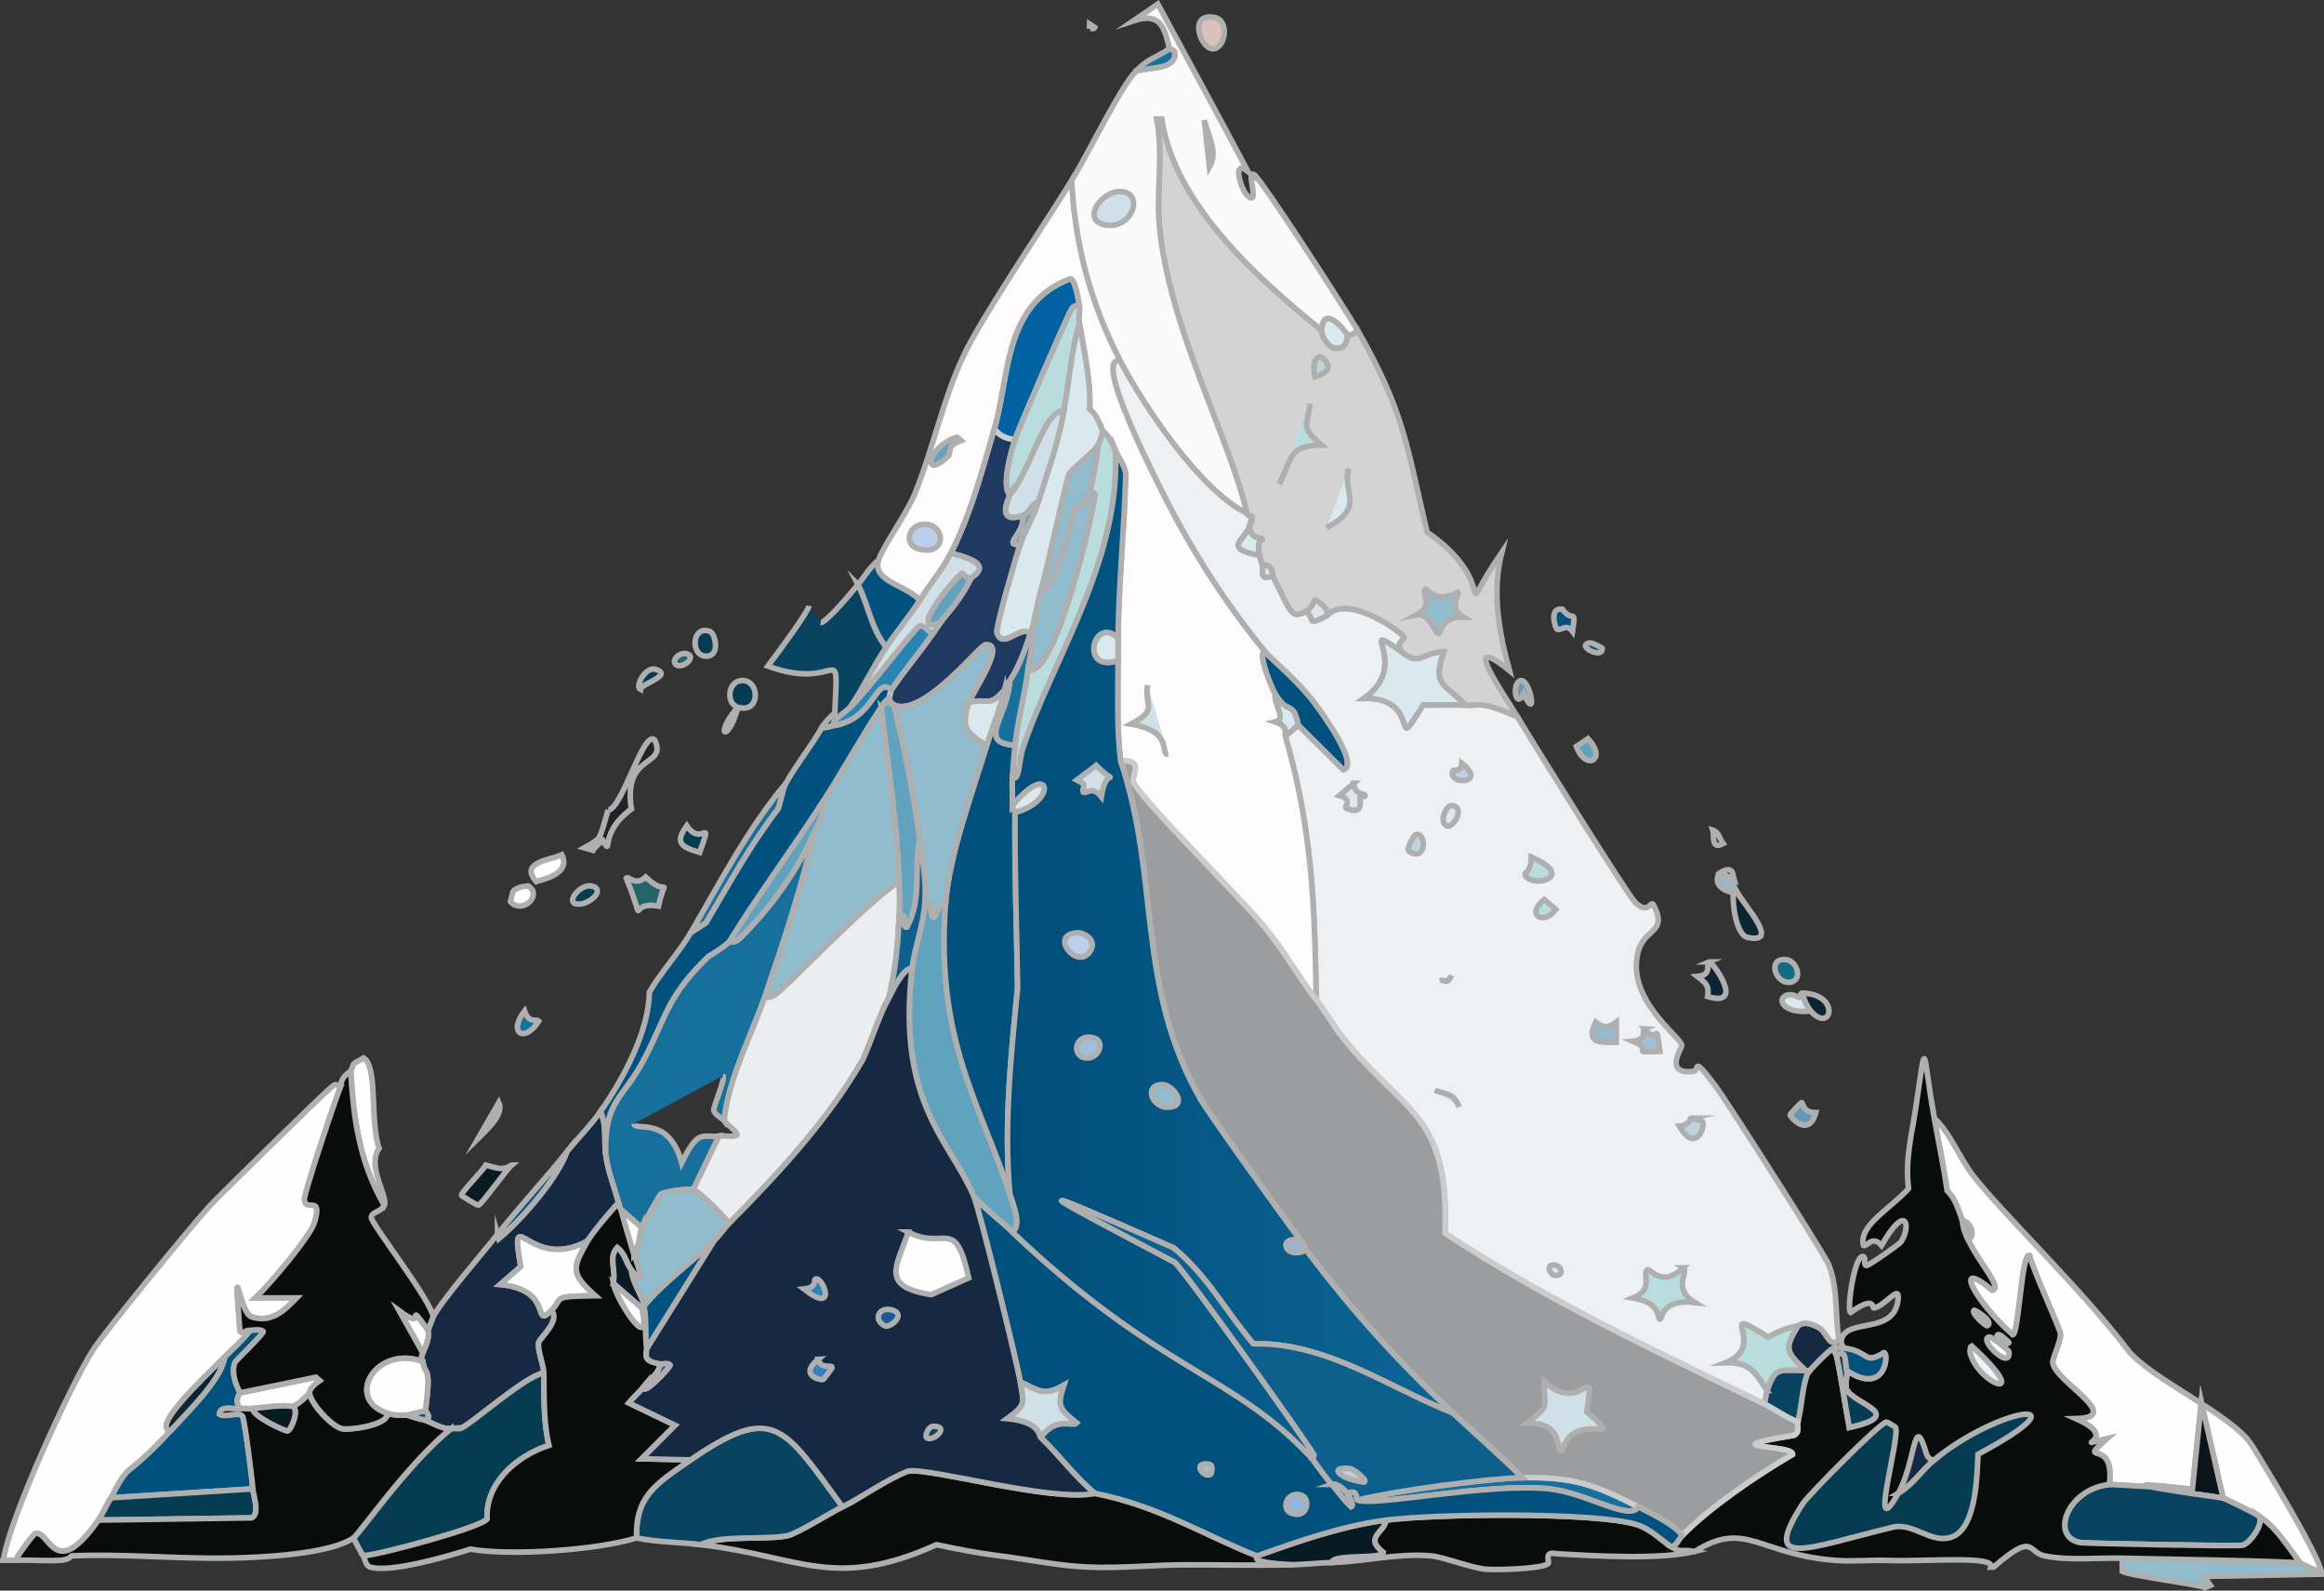 <?xml version="1.0" encoding="UTF-8"?>
<svg id="Calque_2" data-name="Calque 2" xmlns="http://www.w3.org/2000/svg" xmlns:xlink="http://www.w3.org/1999/xlink" viewBox="0 0 416.28 284.84">
  <rect x="0" y="0" width="416.28" height="284.84" fill="#333333" stroke="none"/>
  <defs>
    <style>
      .cls-1 {
        fill: #6397b4;
      }

      .cls-1, .cls-2, .cls-3, .cls-4, .cls-5, .cls-6, .cls-7, .cls-8, .cls-9, .cls-10, .cls-11, .cls-12, .cls-13, .cls-14, .cls-15, .cls-16, .cls-17, .cls-18, .cls-19, .cls-20, .cls-21, .cls-22, .cls-23, .cls-24, .cls-25, .cls-26, .cls-27, .cls-28, .cls-29, .cls-30, .cls-31, .cls-32, .cls-33, .cls-34, .cls-35, .cls-36, .cls-37, .cls-38, .cls-39, .cls-40, .cls-41, .cls-42, .cls-43, .cls-44, .cls-45 {
        stroke-miterlimit: 10;
      }

      .cls-1, .cls-2, .cls-3, .cls-4, .cls-5, .cls-6, .cls-8, .cls-9, .cls-10, .cls-11, .cls-12, .cls-13, .cls-14, .cls-15, .cls-16, .cls-17, .cls-18, .cls-19, .cls-20, .cls-21, .cls-22, .cls-24, .cls-25, .cls-26, .cls-27, .cls-28, .cls-29, .cls-30, .cls-31, .cls-32, .cls-33, .cls-34, .cls-35, .cls-36, .cls-37, .cls-38, .cls-39, .cls-41, .cls-42, .cls-43, .cls-44, .cls-45 {
        stroke: #afafaf;
      }

      .cls-2 {
        fill: #d9e9ed;
      }

      .cls-3 {
        fill: #152942;
      }

      .cls-4 {
        fill: #081b22;
      }

      .cls-5 {
        fill: #cfe0e8;
      }

      .cls-6 {
        fill: #063c52;
      }

      .cls-7 {
        fill: #1f3a61;
      }

      .cls-7, .cls-23, .cls-40 {
        stroke: #ccc;
      }

      .cls-8 {
        fill: #edf1f4;
      }

      .cls-9 {
        fill: #094362;
      }

      .cls-10 {
        fill: #3880bf;
      }

      .cls-11 {
        fill: url(#Dégradé_sans_nom_8);
      }

      .cls-12 {
        fill: #0d5f8c;
      }

      .cls-13 {
        fill: #a1bfd7;
      }

      .cls-14 {
        fill: #d3d3d3;
      }

      .cls-15 {
        fill: #176f9c;
      }

      .cls-16 {
        fill: #8cc2cb;
      }

      .cls-17 {
        fill: #f4d7ce;
      }

      .cls-18 {
        fill: #eaeeef;
      }

      .cls-19 {
        fill: #c0cecb;
      }

      .cls-20 {
        fill: #fefefe;
      }

      .cls-21 {
        fill: #126b81;
      }

      .cls-22 {
        fill: #22646a;
      }

      .cls-23 {
        fill: #0062a0;
      }

      .cls-24 {
        fill: #fafafa;
      }

      .cls-25 {
        fill: #1f2527;
      }

      .cls-26 {
        fill: #2885b3;
      }

      .cls-27 {
        fill: #1e5891;
      }

      .cls-28 {
        fill: #080d0c;
      }

      .cls-29 {
        fill: #b8d0df;
      }

      .cls-30 {
        fill: #a7b3b1;
      }

      .cls-31 {
        fill: #0c2532;
      }

      .cls-32 {
        fill: #dbc1b9;
      }

      .cls-33 {
        fill: #91aab3;
      }

      .cls-34 {
        fill: #bdd4dc;
      }

      .cls-35 {
        fill: #b9dddd;
      }

      .cls-36 {
        fill: #f0f5fb;
      }

      .cls-37 {
        fill: #fdfbfb;
      }

      .cls-38 {
        fill: #61a2bf;
      }

      .cls-39 {
        fill: #0a1419;
      }

      .cls-40 {
        fill: #9b9d9e;
      }

      .cls-41 {
        fill: #becfeb;
      }

      .cls-42 {
        fill: #00517e;
      }

      .cls-43 {
        fill: #93b4db;
      }

      .cls-44 {
        fill: #90bccd;
      }

      .cls-45 {
        fill: #774b3d;
      }
    </style>
    <linearGradient id="Dégradé_sans_nom_8" data-name="Dégradé sans nom 8" x1="180.47" y1="170.85" x2="260.22" y2="170.85" gradientUnits="userSpaceOnUse">
      <stop offset="0" stop-color="#004d79"/>
      <stop offset="1" stop-color="#0d6696"/>
    </linearGradient>
  </defs>
  <g id="Montagnes">
    <g>
      <g>
        <g>
          <path class="cls-20" d="m96.03,157.86c.4-.19,6.43-1.17,4.61-4.8-2.44,1.06-7.55,1.37-4.61,4.8Z"/>
          <path class="cls-20" d="m91.42,161.46c2.1,2.34,5.82-1.12,3.23-2.8-.2.09-1.82-.08-2.77,1l-.46,1.8Z"/>
        </g>
        <path class="cls-44" d="m380.14,279v2.4c1.21.72,13.57,2.3,14.87,2.89l.92-.4-1.15-1.6,20.98-.4c0-.13,0-.27,0-.4-1.32-.38-3.49-1.57-3.69-1.6-2.59-.39-26.44-.77-31.94-.89Z"/>
      </g>
      <g>
        <path class="cls-20" d="m346.47,200.24c.77,4.33,1.69,8.64,2.31,12.99,1.57,1.49,2.03,3.57,2.77,5.4,1.42.02,2.45,3.08.92,3.2,2.01,4.39,6.34,8.82,4.38,9.2-7.15-5.98-3.36,1.78,3.69,8,1.1-.28,1.59-15.08,3-14.19.72,2.81,5.47,13.13,5.53,13.99.1,1.39-1.49,4.44-1.38,5.2.47,3.43,12.95,9.77,4.15,10,8.57,3.8-1.78,5.27,5.53,3.6-5.63,5.03,1.58-.57.46,8.2.18-.02,14.69.87,14.87.89q.81-7.8,1.61-15.59l3.92,17.19c.81.26,5.97,2.86,6.46,3.2,3.26,2.23,5.11,5.51,7.38,8.4.2.03,2.37,1.22,3.69,1.6-.08-2.54-10.28-19.37-12.45-22.79-3.44-5.41-18.33-11.93-22.25-17.08-8.33-10.95-22.59-24.6-27.67-31.19-2.46-3.19-4.11-7.73-6.92-10.2Z"/>
        <path class="cls-20" d="m.57,279.4h2.31c-.34,0,3.12-4.72,3.46-4.8,2.59-.59,3.43,8.86,11.3-2.4.87-1.24,1.39-2.77,2.31-4,.16-.22,1.1-2.63,2.77-4.6,2.89-2.3,5.42-4.72,7.84-7.4-3.53-.61,5.87-9.38,9.69-13.19,1.58-1.57,3.28-3.05,4.61-4.8-.93-.12-1.25.79-1.84.2-1.21-15.61-.24-3.34,2.08-2.6,3.67,1.17,5.99-1.26,8.07-3.4h-7.38c2.65-2.5,9.89-11.1,10.61-13.59,1.44-5.02-1.58-1.64-1.84-4-.12-1.04,5.55-18.01,6.46-20.19-1.09-.62-.99-.48-1.84.2-1.2.96-19.68,19.03-21.68,21.19-3.25,3.53-18.71,22.43-20.75,25.59-4.24,6.55-15.3,30.95-16.14,37.78Z"/>
        <path class="cls-45" d="m107.1,150.26c-.08.11-2.18,1.54-2.31,1.6l1.38.4c.04-.11,1.32-1.55,1.84-1.6-.07-.11.12-.53-.92-.4Z"/>
        <g>
          <path class="cls-6" d="m308.65,151.06c-.6-.77-.75-2.05-1.84-2.4.3.91-.39,3.65,1.84,2.4Z"/>
          <path class="cls-25" d="m108.95,145.06c-.49,1.25-1.03,4.13-1.84,5.2,1.04-.13.85.29.92.4,1.85,2.79-.97-1.35,5.07-5.8-1.61-10.13,6.55-7.38,4.15-12.39-2.02-1.79-5.81,12.41-8.3,12.59Z"/>
          <path class="cls-17" d="m195.19,5.12v-.8"/>
          <path class="cls-4" d="m91.65,208.63c-1.71,1.09-2.63.52-4.61,0-.52.92-4.49,4.97-4.38,5.4.04.15,2.82,1.82,3,1.8.57-.07,4.99-6.36,6-7.2Z"/>
          <path class="cls-31" d="m310.49,159.86c-.22,1.64.42,7.55,2.54,8,5.94,1.27-.44-5.53-2.08-8.4-.4-.04-.42.1-.46.4Z"/>
          <path class="cls-32" d="m217.56,3.13c-4.67-.91-2.64,5.35-.46,5.6,2.32.26,3.29-5.05.46-5.6Z"/>
          <path class="cls-6" d="m133.16,121.87c-2.84-.16-3.24,4.16-.92,4.8,3.95,1.09,3.86-4.64.92-4.8Z"/>
          <path class="cls-31" d="m306.11,172.25c-.65.28.76,2.37-2.08,2.6,1.57,1.21,2.15,1.66,1.84,3.6,6.94,2.06.76-6.43.23-6.2Z"/>
          <path class="cls-31" d="m322.95,177.85c-.05.88.81,2.57,1.38,3.2,3.77,4.16,5.42-3-1.38-3.2Z"/>
          <path class="cls-6" d="m127.17,113.08c-3.15-1.23-3.57,4.12-.92,4.4,2.89.31,1.91-4.01.92-4.4Z"/>
          <path class="cls-21" d="m319.95,171.85c-3.59-.43-1.86,4.7.92,4,2.02-.51,1.03-3.77-.92-4Z"/>
          <path class="cls-6" d="m123.02,147.86c-2.05,2.84-1.37,3.73,2.31,4.8,2.43-6.91.33-.79-2.31-4.8Z"/>
          <g>
            <path class="cls-15" d="m123.71,167.05l2.77-1.8c4.07-6.88,8.1-14.22,12.91-20.39.44-1.18.94-3.8,1.38-4.6-6.95,8.31-11.74,17.7-17.06,26.79Z"/>
            <path class="cls-42" d="m89.12,221.03l.23.8c4.28-3.58,10.6-10.95,12.22-15.59-4.02,5.02-8.44,9.71-12.45,14.79Z"/>
            <path class="cls-22" d="m115.64,157.06c-1.81,1.74-3.14-.32-3.46.2,3.98,9.82-.14,3.95,5.77,5,1.35-6.16,2.01-1.12-2.31-5.2Z"/>
          </g>
          <path class="cls-2" d="m324.33,181.05c-.57-.63-1.44-2.32-1.38-3.2-.7-.02-.31.73-.69.8-.11.02-1.17-.85-2.31-.4-1.77.7-.39,3.34,4.38,2.8Z"/>
          <path class="cls-6" d="m105.95,158.66c-1.92-.42-4.6,2.79-2.77,3.2,2.1.47,5.57-2.58,2.77-3.2Z"/>
          <path class="cls-1" d="m322.72,197.44c-.16,0-2.07,2.06-2.08,2.2,0,.36,3.32,4.21,4.61-.4-2.45,0-2.23-1.79-2.54-1.8Z"/>
          <path class="cls-42" d="m279.82,109.08c-2.49-.31-1.17,3.51-.92,3.6.88.31,1.6-1.13,2.77.4.64-4.53.13-1.36-1.84-4Z"/>
          <path class="cls-15" d="m93.96,181.05c-3.09,3.97.07,5.79,2.54,1.8-.4-.46-1.73.54-2.54-1.8Z"/>
          <path class="cls-38" d="m284.44,132.27l-2.08,1.4c1.63,4.43,5.67,2.44,2.08-1.4Z"/>
          <path class="cls-6" d="m89.35,197.44q-1.84,3.2-3.69,6.4c1.59-1.58,4.66-4.29,3.69-6.4Z"/>
          <path class="cls-1" d="m272.45,121.87c-1.65.11-1.09,5.39.46,2.4,2.57,5.24,1.22-2.51-.46-2.4Z"/>
          <path class="cls-44" d="m308.19,156.26c-.77.49-1.36,2.85,2.31,3.6.04-.3.06-.44.46-.4-.68-1.19-.36-1.73-.46-2l-2.31-1.2Z"/>
          <path class="cls-6" d="m117.48,119.87c-1.85-.62-3.8,3.12-2.77,3.6.04-1.02,5.96-2.53,2.77-3.6Z"/>
          <path class="cls-22" d="m123.02,117.08c-1.34-.37-2.94,1.27-1.84,2,1.08.72,3.72-1.48,1.84-2Z"/>
          <path class="cls-6" d="m131.78,127.07c-3.74,4.65-1.51,5.91.23.2l-.23-.2Z"/>
          <path class="cls-42" d="m284.9,115.08c-2.97.47,2.33,3.1,2.08,1-.01-.1-1.96-1.02-2.08-1Z"/>
          <path class="cls-6" d="m308.19,156.26l2.31,1.2c-.06-.15.24-2.83-2.31-1.2Z"/>
          <path class="cls-28" d="m195.19,5.12c.27-.06.8.15.92-.2l-.92-.6v.8Z"/>
        </g>
        <path class="cls-39" d="m392.7,266.7c-11.1-1.28-11.27-.9.23.8,1.41.21,4.86.66,5.3.8l-3.92-17.19q-.81,7.8-1.61,15.59Z"/>
        <g>
          <path class="cls-20" d="m65.13,189.44c-.45.4-1.58.71-1.84,1.2l-.46,1.2c.51,8.56,1.53,16.25,6,23.99.75-1.48-3.21-6.98-.92-10.2-1.7-4.82-.18-14.55-2.77-16.19Z"/>
          <path class="cls-3" d="m101.57,206.24c-1.62,4.64-7.94,12.01-12.22,15.59l-.23-.8c-2.55,3.23-10.04,11.88-11.53,14.79-.08.15-.69,1.8-.92,2.4-.07.19.57.82-.92,4-.54,1.29-.05,1.23,0,1.6.38,2.81,1.55.28.46,8.8-.01.11,1.52,1.58-.46,1.6,1.32.3,3.28,1.78,5.07,1.6h1.61c1.84-.58,11.3-9.21,14.99-10-.02-1.35-1.17-4.1-.92-5.4.16-.82,3.96-3.88,2.31-5.8-3.63,3.61.67-3.69-9.22-4.6l3.69-3.2c-2.04-12.22,1.48,1.18,11.99-4.6.75-1.31,4.14-5.42,5.53-6.8-.76-3.03-1.91-5.6-2.31-8.8-.3-2.43.22-5.22-.92-7.6-1.58,2.28-4.16,4.91-6,7.2Z"/>
          <path class="cls-42" d="m149.53,129.87c-.81.14-1.45.5-2.31.4-1.95,3.42-4.5,6.52-6.46,10-.45.8-.94,3.42-1.38,4.6-4.81,6.17-8.85,13.51-12.91,20.39l-2.77,1.8c-2.1,3.58-5.28,6.98-7.38,10.6-.12,7.07-4.56,15.32-8.76,21.39,1.14,2.38.62,5.17.92,7.6-.25-9.73,3.16-9.75,6.92-16.99,4.08-7.85,4.11-11.24,11.53-18.39,1.05-.56,2.95-1.86,3.69-2.6,5.2-8.42,11.2-16.47,16.6-24.79,3.68-5.66,6.87-11.56,10.61-17.19,1.09-1.65,1.33-1.51,1.38-1.6.14-.21.32-1.39.46-1.6-3.04-2.32-2.9,5.13-10.15,6.4Z"/>
          <path class="cls-9" d="m144.92,108.48c-.19,1.18-5.95,8.91-7.38,10.8,13.04,4.81,12.56-5.6,11.99,8.4-.85.7-1.79,1.69-2.31,2.6.85.1,1.49-.26,2.31-.4-.89-.59,1.09-1.65,2.77-3.2,2.32-3.45,4.18-7.36,6.46-10.8-2.75-3.35-3.15-7.48-5.07-11.2-.82,1-5.76,6.95-6.69,6.8"/>
          <path class="cls-42" d="m153.69,104.68c1.93,3.71,2.32,7.85,5.07,11.2,1.89-2.84,4.2-5.48,6-8.4-2.29-2.73-8.52-3.29-7.38-7.2-1.56,1.22-2.48,2.94-3.69,4.4Z"/>
          <path class="cls-3" d="m322.02,237.42c-2.48,4.19-2.16,4.6,1.38,8,.02.02.51-.09.46.4.14-.27,3.89-4.27,4.61-4.4.41-.07,1.39-.06,1.84,0-.35-.54-.63-.93-.46-1.6h-.46c-1.47,1.9-2.23-1.29-3.46-2-2.85-1.64-3.69-.44-3.92-.4Z"/>
          <path class="cls-28" d="m248.23,272.21c-.06,2.13-4.09,3.03-.46,5.8-.25,1.29-9.11.19-9.22,1.8,5.87-.17,11.86-1.73,17.76-1.2,2.33.21,7.23,2.18,9.92,2.4,1.97.16,9.88-.07,11.07-1,.33-.26-.84-2.28,1.38-1.8,6.89.43,18.77,1.11,24.9-.4-2.55-.5-2.2.32-4.15-.8-1.35-.77-3.69-3.21-6.23-4-7.45-2.32-36.33-1.93-44.97-.8Z"/>
          <path class="cls-9" d="m316.49,249.02c-.04.12-.36,1.86-.46,2.4,1.86.9,3.92,2.44,6,3.2.73-2.48.86-6.81,1.84-8.8.05-.49-.44-.38-.46-.4-5.05-.12-5.38-.58-6.92,3.6Z"/>
          <g>
            <path class="cls-9" d="m377.83,265.81c-7.54.79-10.67,9.33-5.3,10.4.88.17,28.31.71,29.17.49,1.23-.31,3.84-3.67,3-5.2-.49-.34-5.64-2.94-6.46-3.2-.45-.14-3.9-.59-5.3-.8-11.5-1.69-11.33-2.08-.23-.8-.18-.02-14.69-.91-14.87-.89Z"/>
            <g>
              <path class="cls-28" d="m343.24,197.84c-.77,5.3-2.03,9.66-1.38,14.99-2.93,3.41-9.06,6.61-8.07,10.2.67.26,1.57-1.92,3.23,0,4.58-8,5.31-3.28,3.46-.6-.21.3-5.88,4.37-6.23,4.2-.53-.27.07-1.33-.46-1.6-1.52-.76-3.06,9.49-2.31,10,4.41-3.18,3.88-.75,4.15-.8,2.02-.36,4.53-4.17,4.38-1.8-.43,6.77-9.15,3.46-10.15,7.4-.17.67.12,1.06.46,1.6,4.61.56,3.45,3.11,7.15.8.85.09.37,7.82-6.69,3.2.17.92-.37,2.6,0,3.4,1.24,2.66,10.93,4.48.46,6.8-.79-4.31-1.38-8.71-2.31-12.99-.1-.44-.68-.62-.46-1.2-.72.13-4.48,4.13-4.61,4.4-.99,1.98-1.11,6.31-1.84,8.8-.23.78.48,1.79-.69,2.4-15.56,2.5-.03,1.61-.23,3.4-6.45,3.79-14.82,9.46-19.83,14.59-.63.65-.87,1.62-1.84,2,1.95,1.12,1.6.3,4.15.8,9.12-5.79,11.57.63,25.37,1.6,2.99.21,6.2-.1,9.22,0,7.1.23,19.26-.92,18.45,1.2h.46c7.47-6.47,6.02-2.61,9.22-2,4.43.85,9.33.3,13.84.4,5.5.13,29.35.5,31.94.89-2.27-2.89-4.12-6.17-7.38-8.4.84,1.53-1.77,4.89-3,5.2-.86.22-28.29-.32-29.17-.49-5.37-1.06-2.24-9.6,5.3-10.4,1.12-8.76-6.09-3.16-.46-8.2-7.31,1.67,3.03.2-5.53-3.6,8.8-.23-3.68-6.56-4.15-10-.1-.76,1.48-3.81,1.38-5.2-.06-.87-4.82-11.18-5.53-13.99-1.41-.89-1.9,13.92-3,14.19-7.05-6.22-10.84-13.97-3.69-8,1.96-.38-2.37-4.8-4.38-9.2-1.05-2.3-.86-3.04-.92-3.2-.74-1.83-1.19-3.91-2.77-5.4-.62-4.35-1.54-8.66-2.31-12.99-2.12-12.02-1.35-15.3-3.23-2.4Z"/>
              <g>
                <path class="cls-6" d="m328.94,242.62c.93,4.29,1.52,8.68,2.31,12.99,10.47-2.32.78-4.13-.46-6.8-.37-.8.17-2.48,0-3.4-.4-2.2.02-3.61-1.84-2.8Z"/>
                <path class="cls-42" d="m330.33,241.42c-.46-.06-1.44-.07-1.84,0-.22.58.37.76.46,1.2,1.87-.81,1.45.59,1.84,2.8,7.06,4.62,7.54-3.11,6.69-3.2-3.7,2.31-2.54-.24-7.15-.8Z"/>
                <g>
                  <path class="cls-6" d="m346.47,261.41c-2.28,1.87-3.83,4.41-6.46,6-5.5,9.8.37-9.93-.46-11.79-.04-.08-1.52-1-1.61-1-1.13.04-14.06,13.15-14.99,14.59-7.73,11.99.48,8.04,16.37,4.2,3.51-.54,6.28,2.66,9.69,2,5.11-1,5.09-11.39,5.3-14.99,20.19-10.84,3.72-8.51-7.84,1Z"/>
                  <path class="cls-3" d="m340.01,267.41c2.63-1.59,4.18-4.12,6.46-6-.66.25-1.29-.7-1.38-1-2.36-8.04-1.86,1.27-5.07,7Z"/>
                </g>
                <g>
                  <path class="cls-36" d="m353.16,241.02c-.33.15-.32,1.1-.23,1.4,1.68,5.73,11.59,9.04.23-1.4Z"/>
                  <path class="cls-20" d="m356.38,239.42c-2.27.19,3.91,6.3,3.46,2.6-.02-.2-3.08-2.63-3.46-2.6Z"/>
                  <path class="cls-33" d="m351.54,218.63c.06.16-.13.9.92,3.2,1.53-.12.5-3.18-.92-3.2Z"/>
                  <path class="cls-19" d="m353.62,234.62c-.73.44,2.13,2.88,2.31,2.8,1.28-.62-1.55-2.56-2.31-2.8Z"/>
                  <path class="cls-30" d="m358.23,239.02c-1.67-.29,1.26,2.26,1.61,1.4.04-.09-1.5-1.38-1.61-1.4Z"/>
                </g>
              </g>
            </g>
          </g>
          <g>
            <path class="cls-42" d="m44.84,238.22c-1.34,1.75-3.04,3.23-4.61,4.8-.51,3.97-6.65,9.84-9.69,13.19-2.42,2.68-4.95,5.1-7.84,7.4-1.67,1.97-2.61,4.38-2.77,4.6q12.68-.8,25.37-1.6c-.11-1.62-1.47-12.43-1.84-12.99-.62-.95-3.18.35-4.15-.4.18-1.57,2.18-.82,3.69-1-1.16-1.58.02-2.62,0-2.8-.04-.27-1.77-2.95-.92-5.4.12-.34,5.33-5.26,5.07-5.6-.39-.51-2.19-.18-2.31-.2Z"/>
            <path class="cls-6" d="m19.94,268.21c-.91,1.23-1.44,2.76-2.31,4q13.72-.2,27.44-.4c1.57-.61.3-4.15.23-5.2q-12.68.8-25.37,1.6Z"/>
            <path class="cls-31" d="m30.54,256.21c3.04-3.36,9.17-9.22,9.69-13.19-3.82,3.81-13.21,12.59-9.69,13.19Z"/>
          </g>
          <path class="cls-28" d="m150.92,269.81c-2.28,1.14-8.06,4.79-9.92,5.2-3.69.8-12.02-.19-15.45,1.6,17.63,2.03,23.79,8.31,42.2,0,3.75.79,7.47,1.53,11.3,2,5.28.65,10.29,1.75,15.68,2,5.87.27,11.71-.38,17.53-.4,6.14-.02,12.32.15,18.45,0,.31,0,.62,0,.92,0-8.66-.41-6.11-1.47-6.46-1.6-8.72-3.33-17.6-8.99-29.06-11.2-7.97,1.57-29.3-4.61-33.44-4-4.25,1.69-7.75,4.39-11.76,6.4Z"/>
          <path class="cls-2" d="m262.53,126.27c-4.24-4.34-5.86-3.46-3.92-9.6-3.98.1-4.21,2.78-7.61,0-8.51-5.94,2.11,2.19-6.69,8.4,10.96-.13,4.45,11.2,10.61,1.2,2.53.04,5.08-.06,7.61,0Z"/>
          <path class="cls-42" d="m228.4,124.27c2.42,4.02,3.18.94,4.15,5.6l8.07,8c2.88-.85-3.32-9.56-5.3-12.19-2.76-3.66-8.01-8.07-8.76-9-1.47.02,1.23,6.58,1.84,7.6Z"/>
          <path class="cls-35" d="m316.49,249.02c1.54-4.18,1.87-3.72,6.92-3.6-3.54-3.4-3.86-3.8-1.38-8-2.01.35-3.62,1.04-5.3,2-9.99-6.27.26,1.54-7.61,4.6,4.54-.15,5.48,2.09,7.38,5Z"/>
          <path class="cls-2" d="m230.24,131.87l2.31-2c-.97-4.66-1.73-1.58-4.15-5.6-.23,2.05,2.14,4.5,0,5,2.45.83,1.65,1.92,1.84,2.6Z"/>
          <g>
            <path class="cls-8" d="m226.56,116.68c.76.93,6,5.33,8.76,9,1.99,2.64,8.18,11.34,5.3,12.19l-8.07-8-2.31,2c4.8,16.55,5.25,30.22,5.53,47.18,1.61,1.99,2.98,4.55,4.61,6.6,11.2,14.03,19.21,13.49,18.45,35.18,17.88,11.82,37.64,21.1,57.19,30.59.1-.54.42-2.28.46-2.4-1.9-2.91-2.84-5.14-7.38-5,7.87-3.06-2.38-10.87,7.61-4.6,1.69-.96,3.29-1.65,5.3-2,.23-.04,1.07-1.24,3.92.4,1.23.71,1.99,3.9,3.46,2-.74-4.56-.1-8.96-1.84-13.39-.68-1.73-18.22-29.23-20.29-31.99-4.32-5.74-2.76-2.74-3.92-2.6-5.47.67-2.04-4.26-2.08-4.6-.15-1.59-10.05-8.21-7.84-16.79,1.11-4.31,5.39-3.31,2.77-8.4-.5-.98-.88,1.87-3.23-.4-1.47-1.42-18.68-29.14-21.22-33.39-6.61-2.76-6.29-1.93-9.22-2-2.53-.06-5.08.04-7.61,0-6.16,10,.36-1.33-10.61-1.2,8.8-6.2-1.82-14.33,6.69-8.4-1.01-1.92.63-1.86.46-2.6-.16-.7-10.08-8.03-13.84-3.8-3.78,1.89-1.79.74-3.69-.8-2.76,1.35-2.46.43-6-6.4-2.46,1.16-1.55-1.12-1.84-2-.12-.35-.4-1.29-.46-1.6-6.73-1.33-2.64-2.63-1.84-5.2.12-.38.61-.57.46-1.8-.33-.35-.79.02-.92-.6-8.3-4.01-18.64-19.53-22.6-27.19-5.18-1.5,5.77,20.12,7.84,24.19,5.07,9.98,10.75,18.88,17.99,27.79Z"/>
            <g>
              <path class="cls-35" d="m301.5,227.03c-3.89,3.74-5.86-.03-6.46.4-.93.67,1.34,3.43-2.54,5,5.33.91,4.21,3.8,4.84,3.8.41,0,.19-3.68,6.23-3-4.14-2.5-.99-5.5-2.08-6.2Z"/>
              <path class="cls-5" d="m256.99,195.24c2.39.9,3.35.43,4.38,3"/>
              <path class="cls-44" d="m289.51,183.05c-1.33,1-2.33,1.03-3.69,0-1.65,3.55.12,3.66,3.69,3.6v-3.6Z"/>
              <path class="cls-35" d="m274.29,153.46c-.01,2.59-1.18,2.84-1.15,3,.52,2.77,9.82.77,1.15-3Z"/>
              <path class="cls-2" d="m225.63,99.48c-.65-3.32.71-2.46.46-3-.11-.25-2.02.18-2.31-2.2-.8,2.57-4.88,3.87,1.84,5.2Z"/>
              <path class="cls-13" d="m294.58,184.25c-.55.23.59,1.95-2.08,2.2,3.99,1.67-1.04,2.09,4.84,1.8-.83-6.15-.18-.91-2.77-4Z"/>
              <path class="cls-2" d="m242.47,140.27l-2.54,2.2c2.44.67.8,2.03,1.15,2.2,3.31,1.6,2.49-1.59,2.54-1.8.07-.31.97-.11.92-.4-.09-.53-1.75.14-2.08-2.2Z"/>
              <path class="cls-34" d="m302.88,200.24c-.22.05-.03,1.2-2.08,1.4,2.93,5.09,4.74,0,4.15-.8-.06-.08-1.97-.62-2.08-.6Z"/>
              <path class="cls-2" d="m259.99,144.26c-.91-.07-2.28,2.82-.92,3.6,1.16.66,3.6-3.39.92-3.6Z"/>
              <path class="cls-35" d="m276.6,161.06c-3.44,2.79-.03,4.76,2.08,1.8l-2.08-1.8Z"/>
              <path class="cls-41" d="m261.84,136.67c-.17,1.79-1.45.98-1.61,1.4-.99,2.51,6.39,2.43,1.61-1.4Z"/>
              <path class="cls-34" d="m253.54,149.46c-.19.06-1.78,2.6-1.15,3,3.23,2.07,3.15-3.61,1.15-3Z"/>
              <path class="cls-16" d="m259.99,174.65c-.72,1.79-1.07.62-2.08,1"/>
              <path class="cls-2" d="m278.9,226.63c-2.47-.81-1.27,2.52.46,1.6.6-.32.12-1.41-.46-1.6Z"/>
            </g>
          </g>
          <path class="cls-7" d="m170.29,99.08c8.52,1.91,3.87,4.04,3.69,4.4-2.4,4.65-4.4,6.36-5.53,8-.46.67-.92,1.33-1.38,2-2.33,3.34-5.39,7-7.38,10-.14.2-.32,1.39-.46,1.6.38,1.04.9,1.13.92,1.2,5.29,2.21,15.3-10.69,16.37-10.8,3.91-.39-2.51,8.73-3,10.4,3.54-1.07,3.6,1.06,6.46-2.4.5-.6.53-1.02.92-1.6,1.67-2.44,2.77-5.68,3.69-8.4-1.77-1.8-4.98,3.05-6-.2-.27-.88,3.49-13.8,4.15-15.79-3.32.2.97-1.89.46-5.2-3.88,1.36-3.35-1.33-2.31-3.6-1.49-1.67.12-7.4.92-10-1.63-.08-3.07-.85-3.69-2-2.23,7.58-4.13,15.21-7.84,22.39Z"/>
          <path class="cls-35" d="m196.58,79.89c.16,1.09-1.09,7.24-1.38,8,.27-.05.92.53.92.6-.04,2.21-7.09,33.52-11.99,31.39-.56,4.55-1.86,9.03-2.31,13.59-.18,1.89-.35,3.7-.46,5.6,1.2,1.23,1.14-2.84,1.84-5,5.22-15.86,17.51-33.49,16.6-53.38-1.33-3.2-2.21-3.41-2.31-3.6.02.63-.65,2.4-.92,2.8Z"/>
          <path class="cls-23" d="m178.13,76.69c.62,1.15,2.06,1.92,3.69,2,.58-1.86,9.43-22.31,10.15-23.39.28-.42.79-.71,1.38-.6-.15-.81-.69-4.63-1.61-4.8-12.03,4.52-10.87,17.48-13.61,26.79Z"/>
          <path class="cls-35" d="m181.82,78.69c-.81,2.59-2.42,8.33-.92,10,4.16-5.36,5.99-15.04,9.69-15.19.96-5.18,1.35-10.82,2.77-15.59-.16-.99.18-2.22,0-3.2-.59-.11-1.11.18-1.38.6-.72,1.08-9.57,21.53-10.15,23.39Z"/>
          <path class="cls-5" d="m170.29,99.08c-1.53,2.96-3.79,5.56-5.53,8.4-1.79,2.92-4.11,5.56-6,8.4-2.28,3.43-4.14,7.34-6.46,10.8,2.74-2.53,11.11-13.71,12.45-14.59.47-.31,1.59,1.09,2.31,1.4.47-.67.92-1.33,1.38-2-6.38,2.56,3.19-8.67,3.92-8.8.15-.03.68,1.01,1.61.8.18-.36,4.83-2.49-3.69-4.4Z"/>
          <g>
            <path class="cls-37" d="m157.37,100.28c-1.14,3.91,5.09,4.47,7.38,7.2,1.74-2.84,4.01-5.44,5.53-8.4,3.71-7.18,5.61-14.81,7.84-22.39,2.74-9.31,1.58-22.26,13.61-26.79.92.17,1.47,3.99,1.61,4.8.18.98-.16,2.2,0,3.2.85,5.11,2.07,10.19,1.84,15.39,1.32,1.01,1.67,2.48,2.31,3.8.09.19.98.39,2.31,3.6.53,1.28,1.63,2.57,1.84,4.2-.25,9.78-1.28,19.61-1.38,29.39-.01,1.33,0,2.67,0,4,0,6-.26,12.01.46,17.99,4.44-.28,1.83,2.68,2.31,3.8,1.27,3,19.54,21.11,23.52,25.99,3.52,4.31,6.59,9.74,9.22,12.99-.28-16.96-.74-30.63-5.53-47.18-.2-.68.61-1.77-1.84-2.6,2.14-.5-.23-2.95,0-5-.61-1.02-3.31-7.58-1.84-7.6-7.24-8.91-12.92-17.8-17.99-27.79-2.07-4.07-13.02-25.69-7.84-24.19-5.42-10.47-8.16-20.89-8.76-32.39-5.31,8.61-16.12,24.48-19.37,31.39-3.75,7.97-5.45,16.7-8.76,24.79-1.39,3.4-5.81,9.61-6.46,11.79Z"/>
            <path class="cls-5" d="m205.57,122.67c-.68,3.76,2.04,4.35-3,7,7.87,1.32,5.04,5.49,6.69,5.4"/>
            <path class="cls-41" d="m165.91,93.89c-3.12-.27-4.23,3.62-1.38,4.4,4.94,1.36,4.94-4.09,1.38-4.4Z"/>
            <path class="cls-38" d="m171.44,78.29c-5.33,1.54-6.36,7.93-1.61,3.4.67-.64-.43-1.86,2.31-2.8l-.69-.6Z"/>
          </g>
          <path class="cls-2" d="m236.7,59.1c-.11,1.42,1.61,3.1,2.08,3.2,2.87.57,2.41-2.24,2.54-2.4-1.38-2.07-4.29-4.84-4.61-.8Z"/>
          <g>
            <path class="cls-14" d="m223.33,91.89c.13.62.59.25.92.6.15,1.23-.34,1.42-.46,1.8.29,2.38,2.19,1.95,2.31,2.2.25.54-1.11-.32-.46,3,.06.31.34,1.25.46,1.6,2.18.17,1.74,1.79,1.84,2,3.54,6.83,3.24,7.74,6,6.4,1.15-.56,1.48-1.95,1.61-2,.22-.08,2.79,1.63,2.08,2.8,3.76-4.24,13.68,3.1,13.84,3.8.17.74-1.47.68-.46,2.6,3.4,2.78,3.63.1,7.61,0-1.94,6.13-.32,5.26,3.92,9.6,2.93.07,2.61-.76,9.22,2-2.22-3.71-10.62-15.68-1.38-8.2-1.91-6.98-3.17-14.07-1.38-21.19-9.32,13.6.79,6.1-13.37-3.6-3.78-15.99-4.05-21.34-12.45-36.18-.91,1.22-1.79.73-1.84.8-.12.16.33,2.97-2.54,2.4-.47-.09-2.19-1.78-2.08-3.2-12.24-9.85-26.37-22.95-28.59-37.78h-.92c1.23,6.19-.06,12.59.46,18.79,1.54,18.26,12.89,38.97,15.68,51.78Z"/>
            <g>
              <path class="cls-2" d="m233.93,109.48c1.9,1.53-.09,2.69,3.69.8.71-1.17-1.86-2.88-2.08-2.8-.13.05-.47,1.44-1.61,2Z"/>
              <path class="cls-2" d="m226.09,101.08c.29.88-.62,3.16,1.84,2-.11-.21.33-1.83-1.84-2Z"/>
              <path class="cls-2" d="m241.54,83.89c-1.12,4.65,3.15,6.84-3.92,10.6"/>
              <path class="cls-35" d="m229.09,86.69c2.38-4.14,1.37-6.92,7.61-7-4.14-3.46-2.28-3.69-2.08-7.4"/>
              <path class="cls-44" d="m255.38,105.48c-1.08.7,1.66,2.84-1.61,4.6,2.23-.45,3.33,3.46,3.92,3.4.42-.04.39-3.11,4.38-3-2.76-1.65-.59-3.88-.92-4.4-4.22,2.16-5.5-.77-5.77-.6Z"/>
              <path class="cls-34" d="m236.47,63.9c-1.39.1-1.24,2.53-.92,3.6,4.46-1.34,1.24-3.62.92-3.6Z"/>
            </g>
          </g>
          <g>
            <path class="cls-24" d="m209.49,8.72s.89.3.92.6c.31,3.17-4.2,2.66-6.92,3.4-2.8,2.86-8.49,14.66-11.53,19.59.61,11.49,3.35,21.91,8.76,32.39,3.96,7.66,14.3,23.18,22.6,27.19-2.79-12.81-14.14-33.51-15.68-51.78-.52-6.2.77-12.6-.46-18.79h.92c2.23,14.83,16.36,27.93,28.59,37.78.32-4.04,3.24-1.27,4.61.8.06-.07.93.42,1.84-.8-1.79-3.17-17.03-26.76-18.45-27.79-1.7-1.23,1.28,6.16-1.38,3.6-.94-.9-2.79-6.56.23-4.2-5.08-9.61-10.83-20.14-16.14-29.99l-4.38,3c5.16-1.71,5.61,1.7,6.46,5Z"/>
            <path class="cls-15" d="m203.5,12.72c2.71-.74,7.23-.23,6.92-3.4-.03-.3-.91-.55-.92-.6-2.55,1.7-3.71,1.66-6,4Z"/>
            <path class="cls-5" d="m200.96,34.31c-3.57-.38-7.57,5.31-2.77,6,4.57.65,6.77-5.58,2.77-6Z"/>
            <path class="cls-5" d="m215.72,21.52q.46,4.2.92,8.4c1.59-2.78-.25-5.64-.92-8.4Z"/>
          </g>
          <path class="cls-15" d="m129.47,192.64c.63.29-1.7,5.41-1.61,6.2.08.73,1.66,1.55,1.84,1.8.88-7.77,4.84-15,7.38-22.39,3.31-9.64,6.5-19.31,8.76-29.19-2.99,6.84-7.79,13.52-13.37,18.99-.97.95-1.77.53-1.84.6-.74.74-2.64,2.04-3.69,2.6-7.42,7.15-7.45,10.54-11.53,18.39-3.76,7.24-7.16,7.27-6.92,16.99.4,3.2,1.55,5.76,2.31,8.8.38,1.5.44,1.14.46,1.2l3.69,3.2c.13-.32,3.15-5.79,3.46-6,.75-.49,4.78-1.01,5.77-.8q2.31-4.8,4.61-9.6c-2.95.38-3.62-1.48-6.69,4.8-2.32-8.61-8.42-5.53-8.53-7"/>
          <path class="cls-6" d="m80.82,255.81c-7.54,5.96-16.4,18.82-17.53,19.59.65,1.11,1.01,2.15,1.84,3.2,3.2-.24,21.33-5.18,22.14-6.6-.34-6.1,4.78-11.1,11.07-13.19-1.02-4.34-.85-8.61-.92-12.99-3.69.78-13.15,9.41-14.99,10h-1.61Z"/>
          <path class="cls-20" d="m98.8,234.62c2.27-2.26-.32-2.47,7.84-2.6-4.43-3.97-4.18-4.87-1.38-9.8-10.52,5.78-14.04-7.63-11.99,4.6l-3.69,3.2c9.89.91,5.6,8.21,9.22,4.6Z"/>
          <path class="cls-44" d="m147.23,143.86c.83,1.24-.77,3.81-1.38,5.2-2.26,9.88-5.45,19.54-8.76,29.19-.03.74,1.51.08,1.61,0,2.97-2.13,15.83-16.09,22.37-20.39-.32-10.35-2-20.89-3.23-31.19-3.73,5.63-6.93,11.53-10.61,17.19Z"/>
          <path class="cls-38" d="m157.84,126.67c1.23,10.3,2.91,20.84,3.23,31.19.06,2.03.08,3.97,0,6,1.81-.27.25,2.47,1.38,2.2,2.77-5.08,1.19-10.45,2.31-15.79-.87-6.98-2.89-17.09-4.61-23.99-.02-.07-.54-.16-.92-1.2-.06.09-.29-.05-1.38,1.6Z"/>
          <path class="cls-38" d="m130.63,168.65c.07-.07.88.35,1.84-.6,5.58-5.47,10.38-12.16,13.37-18.99.61-1.39,2.22-3.96,1.38-5.2-5.4,8.32-11.4,16.37-16.6,24.79Z"/>
          <path class="cls-26" d="m152.3,126.67c-1.68,1.55-3.66,2.6-2.77,3.2,7.25-1.27,7.11-8.72,10.15-6.4,1.99-2.99,5.05-6.65,7.38-10-.72-.31-1.83-1.71-2.31-1.4-1.34.89-9.71,12.06-12.45,14.59Z"/>
          <path class="cls-15" d="m272.68,264.61c-6.3.13-22.87,2.36-29.52,4,2.76,1.23,23.54-3.16,34.36-2,6.65.71,14.49,5.91,15.91,3.2-7.76-3.92-11.6-5.39-20.75-5.2Z"/>
          <g>
            <path class="cls-40" d="m200.73,136.27c7.1,21.12,2.66,40.31,14.3,60.57,1.51,2.62,14.81,21.15,17.99,25.39.37.49.55,1.11.92,1.6,8.44,11.12,15.89,19.41,26.29,29.19,4.13,3.88,8.45,7.61,12.45,11.59,9.16-.19,12.99,1.28,20.75,5.2,2.29,1.16,7.16,3.6,7.84,5.2,5.01-5.13,13.38-10.81,19.83-14.59.2-1.79-15.33-.9.23-3.4,1.17-.61.46-1.62.69-2.4-2.07-.76-4.13-2.29-6-3.2-19.55-9.49-39.31-18.76-57.19-30.59.76-21.7-7.25-21.15-18.45-35.18-1.64-2.05-3-4.61-4.61-6.6-2.63-3.26-5.7-8.68-9.22-12.99-3.98-4.88-22.25-22.99-23.52-25.99-.47-1.12,2.13-4.08-2.31-3.8Z"/>
            <path class="cls-5" d="m276.6,247.42c-.12,4.61,1.36,3.97-3,7.4,6.88,0,4.75,5.09,6.23,5,2.15-7.84,12.11-.32,4.38-7,1.62-9.96-.71.79-7.61-5.4Z"/>
          </g>
          <path class="cls-38" d="m165.68,161.46c-.3,4.54-1.89,8.3-2.31,11.99-2.74,24.26,6.83,30.75,11.07,40.78,2.03,2.34,4.66,4.26,6.92,6.4,1.69-1.19.15-4.92-.46-6.8-5.14-15.89-13.35-27.37-11.53-51.98-1.28-.24-1.72,2.4-2.08,2.4-.82,0-.21-3.32-1.61-2.8Z"/>
          <path class="cls-4" d="m225.17,278.6c.35.13-2.2,1.19,6.46,1.6,2.34-.06,4.59-.33,6.92-.4.12-1.61,8.98-.51,9.22-1.8-3.62-2.76.4-3.67.46-5.8-7.98,1.05-15.63,3.77-23.06,6.4Z"/>
          <path class="cls-5" d="m182.74,247.42c.53,3.58,1.32,3.99-2.31,6.6,6.02.62,5.63,3.05,6,3.4,2.81-3.92,5.74-1.79,6.46-2.6-3.27-2.59-3.51-3.12-2.31-6.8-3.66,2.07-4.46.97-7.84-.6Z"/>
          <g>
            <path class="cls-42" d="m182.74,247.42c3.38,1.57,4.18,2.66,7.84.6-1.2,3.68-.96,4.2,2.31,6.8-.71.81-3.64-1.32-6.46,2.6,3.36,3.22,6.04,6.97,9.69,10,11.46,2.2,20.34,7.87,29.06,11.2,7.43-2.63,15.08-5.35,23.06-6.4,8.64-1.13,37.52-1.52,44.97.8,2.53.79,4.88,3.22,6.23,4,.97-.38,1.21-1.35,1.84-2-.68-1.6-5.55-4.04-7.84-5.2-1.42,2.71-9.26-2.49-15.91-3.2-10.82-1.16-31.6,3.23-34.36,2-.31-.14.12-2.09-1.84-1.2.21.29,1.31,2.15.69,2.4-1.3-1.23-2.29-2.67-3.46-4-1.76-2.01-3.12-4.18-3.69-4.8-13.94-15.01-27.12-15.37-53.5-40.38-2.26-2.14-4.89-4.05-6.92-6.4.97,2.29,7.86,30.16,8.3,33.19Z"/>
            <path class="cls-43" d="m233.24,267.81c-2.61-1.09-4.01,2.49-1.84,3.2,2.9.95,3.28-2.6,1.84-3.2Z"/>
            <path class="cls-15" d="m238.55,265.81c1.16,1.33,2.15,2.77,3.46,4,.62-.25-.48-2.11-.69-2.4-.39-.54-1.76-1.95-2.77-1.6Z"/>
            <path class="cls-13" d="m216.64,262.21c-3.28-.51-1.06,2.58.23,1.8.09-.05.57-1.67-.23-1.8Z"/>
          </g>
          <g>
            <path class="cls-28" d="m52.22,251.82c1.56.27-.02,4.19-.69,4.4-.41.13-6.52-2.75-6.23-4-.75.06-1.57-.09-2.31,0-1.51.18-3.51-.57-3.69,1,.97.75,3.53-.55,4.15.4.37.57,1.74,11.38,1.84,12.99.07,1.04,1.34,4.59-.23,5.2q-13.72.2-27.44.4c-7.87,11.26-8.71,1.81-11.3,2.4-.34.08-3.8,4.8-3.46,4.8,2.6-.11,5.25.15,7.84,0,1.91-.11,1.96-.79,2.08-.8,9.45-.41,18.96.57,28.36.4,5.44-.1,17.84-.65,22.14-3.6,1.13-.77,9.99-13.63,17.53-19.59-1.79.18-3.75-1.3-5.07-1.6-.79-.18-1.97-.54-2.77-.8-.46-.15-1.72.27-3.69-.4.74,2.06-6.66,3.16-8.07,2.8-1.85-.47-5.57-4.49-5.77-6.4-.38.46-2.45,2.51-3.23,2.4Z"/>
            <path class="cls-20" d="m43,249.42c.02.18-1.16,1.21,0,2.8.74-.09,1.56.06,2.31,0,2.31-.19,4.55-.66,6.92-.4.77.11,2.84-1.94,3.23-2.4.09-.11-.23-.74,1.84-2.2l-.69-.6q-6.8,1.4-13.61,2.8Z"/>
            <g>
              <path class="cls-28" d="m60.98,194.64c-.91,2.18-6.57,19.15-6.46,20.19.26,2.36,3.28-1.02,1.84,4-.71,2.49-7.96,11.1-10.61,13.59h7.38c-2.08,2.13-4.4,4.57-8.07,3.4-2.32-.74-3.29-13.02-2.08,2.6.59.59.91-.32,1.84-.2.11.02,1.92-.31,2.31.2.25.34-4.96,5.26-5.07,5.6-.84,2.44.89,5.13.92,5.4q6.8-1.4,13.61-2.8l.69.6c-2.07,1.45-1.75,2.09-1.84,2.2.2,1.9,3.92,5.92,5.77,6.4,1.41.36,8.81-.74,8.07-2.8-7.63-2.59-1.89-12.26,6.46-9.2-.05-.37-.54-.31,0-1.6l-4.15-7.4c5.22,3.87.68-2.62,5.07,3.4.23-.6.84-2.25.92-2.4-.2-2.73-11.13-16.76-11.07-17.79.06-1.12,1.62-.84,2.31-2.2-4.46-7.74-5.48-15.43-6-23.99-1.9,1.11-1.78,2.64-1.84,2.8Z"/>
              <path class="cls-20" d="m75.74,242.22c1.49-3.18.85-3.8.92-4-4.4-6.01.15.47-5.07-3.4l4.15,7.4Z"/>
            </g>
            <g>
              <path class="cls-20" d="m69.28,253.02c1.97.67,3.23.25,3.69.4l3.23-.8c1.09-8.51-.08-5.98-.46-8.8-8.35-3.06-14.08,6.6-6.46,9.2Z"/>
              <path class="cls-42" d="m72.97,253.42c.79.26,1.98.62,2.77.8,1.98-.02.45-1.49.46-1.6l-3.23.8Z"/>
            </g>
            <path class="cls-4" d="m45.3,252.22c-.29,1.25,5.81,4.13,6.23,4,.68-.21,2.26-4.12.69-4.4-2.36-.26-4.61.21-6.92.4Z"/>
          </g>
          <path class="cls-9" d="m123.71,261.41c-6.42,4.42-9.88,6.59-9.69,13.99,3.8.77,7.69.76,11.53,1.2,3.43-1.79,11.76-.8,15.45-1.6,1.86-.4,7.63-4.05,9.92-5.2-10.53-14.3-12.18-18.75-27.21-8.4Z"/>
          <path class="cls-42" d="m179.97,123.47c-.81,3.38-2.22,6.66-3.23,10-2.63,8.68-6.73,19.66-7.38,28.39-1.82,24.61,6.39,36.09,11.53,51.98-1.13-12.32.19-24.71,1.38-36.98-.16-10.49-.55-20.88-.46-31.39,0-.32-.48-.35-.46-1.2.04-1.73-.1-3.48,0-5.2.11-1.89.28-3.71.46-5.6-6.99-.52-1.27-4.96-.92-11.59-.4.58-.43,1-.92,1.6Z"/>
          <g>
            <path class="cls-11" d="m181.36,139.07c-.1,1.72.04,3.47,0,5.2,6.89-8.34,8.05-.7.46,1.2-.09,10.5.3,20.89.46,31.39-1.19,12.28-2.51,24.67-1.38,36.98.61,1.88,2.16,5.6.46,6.8,26.38,25.02,39.55,25.37,53.5,40.38.44.04.63-.33.46-.6-2.31-3.72-23.21-32.98-24.9-34.38-24.45-12.95-29.35-15.39-.23-2.6,6,4.88,9.46,11.5,14.3,17.19,13.2-.25,24.16,7.82,35.74,12.39-10.4-9.78-17.85-18.07-26.29-29.19-3.81,1.97-5.23-2.81-.92-1.6-3.18-4.23-16.48-22.77-17.99-25.39-11.64-20.26-7.2-39.45-14.3-60.57-.73-5.98-.46-11.99-.46-17.99-6.98,2.37-4.4-8.22,0-4,.1-9.78,1.13-19.6,1.38-29.39-.21-1.63-1.31-2.92-1.84-4.2.91,19.89-11.38,37.51-16.6,53.38-.71,2.15-.64,6.22-1.84,5Z"/>
            <g>
              <path class="cls-2" d="m200.27,118.27c0-1.33-.01-2.67,0-4-4.4-4.22-6.98,6.37,0,4Z"/>
              <path class="cls-43" d="m233.93,223.83c-.37-.49-.55-1.11-.92-1.6-4.31-1.21-2.89,3.57.92,1.6Z"/>
              <path class="cls-5" d="m196.35,137.07q-1.73,1.3-3.46,2.6c2.26,1.18.79,1,1.15,2.2.72.34,1.57-1.27,3.23.8.96-6.17,3.51-1.22-.92-5.6Z"/>
              <path class="cls-41" d="m193.12,167.05c-5.43.11-.27,6.73,2.08,3.4,1.45-2.05-.93-3.42-2.08-3.4Z"/>
              <path class="cls-2" d="m181.36,144.26c-.02.85.46.88.46,1.2,7.59-1.9,6.43-9.54-.46-1.2Z"/>
              <path class="cls-44" d="m208.34,194.24c-3.65-.19-2.04,4.54,1.38,4,2.93-.46.4-3.91-1.38-4Z"/>
              <path class="cls-13" d="m195.89,185.85c-3.33-.9-4.11,3.3-1.38,3.6,2.28.25,3.58-3.01,1.38-3.6Z"/>
            </g>
          </g>
          <path class="cls-44" d="m160.14,126.27c1.72,6.9,3.75,17.01,4.61,23.99.48,3.84,1.18,7.28.92,11.2,1.4-.52.79,2.8,1.61,2.8.36,0,.8-2.64,2.08-2.4.65-8.73,4.75-19.71,7.38-28.39-4.23-2.45-4.4-3.61-3.23-7.6.49-1.66,6.91-10.79,3-10.4-1.08.11-11.09,13-16.37,10.8Z"/>
          <path class="cls-15" d="m180.9,121.87c-.35,6.63-6.07,11.08.92,11.59.45-4.56,1.74-9.05,2.31-13.59.17-1.34,1.32-5.52.46-6.4-.92,2.71-2.02,5.96-3.69,8.4Z"/>
          <path class="cls-2" d="m173.52,125.87c-1.17,3.99-1,5.14,3.23,7.6,1.01-3.33,2.42-6.61,3.23-10-2.85,3.46-2.92,1.33-6.46,2.4Z"/>
          <path class="cls-38" d="m168.44,111.48c1.13-1.64,3.14-3.35,5.53-8-.94.21-1.46-.83-1.61-.8-.73.13-10.3,11.35-3.92,8.8Z"/>
          <g>
            <path class="cls-2" d="m190.58,73.49c-1.14,6.15-2.78,10.53-4.61,16.39-.82,2.6-2.41,5.14-3.23,7.6-.66,1.99-4.42,14.92-4.15,15.79,1.02,3.25,4.23-1.6,6,.2.81-2.38,1.14-5.15,1.84-7.6,1.23-4.31,4.59-20,5.07-20.99.3-.61,4.27-3.84,5.07-5,.27-.39.94-2.17.92-2.8-.63-1.32-.99-2.79-2.31-3.8.22-5.21-1-10.28-1.84-15.39-1.42,4.77-1.81,10.41-2.77,15.59Z"/>
            <path class="cls-5" d="m180.9,88.69c-1.05,2.27-1.57,4.96,2.31,3.6,1.41-.49,1.38-1.94,2.77-2.4,1.83-5.86,3.47-10.24,4.61-16.39-3.7.16-5.53,9.83-9.69,15.19Z"/>
            <path class="cls-38" d="m183.2,92.29c.51,3.3-3.79,5.4-.46,5.2.82-2.46,2.41-4.99,3.23-7.6-1.38.46-1.36,1.9-2.77,2.4Z"/>
          </g>
          <path class="cls-44" d="m186.43,105.88c-.7,2.45-1.04,5.21-1.84,7.6.86.88-.3,5.06-.46,6.4,4.9,2.14,11.96-29.18,11.99-31.39,0-.07-.65-.65-.92-.6-.5,1.3-.86,2.89-2.77,3-.53,3.85-3.93,14.86-6,14.99Z"/>
          <path class="cls-44" d="m186.43,105.88c2.07-.14,5.47-11.14,6-14.99,1.9-.11,2.26-1.7,2.77-3,.29-.76,1.55-6.91,1.38-8-.8,1.16-4.78,4.39-5.07,5-.48.99-3.84,16.68-5.07,20.99Z"/>
          <path class="cls-44" d="m114.94,219.83c-.33.79-.52,3.8-1.38,4.8.44,1.51,2.63,6.85-.46,2.8.09,2.1,1.91,4.57,2.31,6.4,3.58-4.28,8.42-7.7,12.45-11.59,1.01-.97,1.84-2.26,2.77-3.2-.97-1.23-5.35-5.76-6.46-6-.98-.21-5.01.31-5.77.8-.31.2-3.33,5.68-3.46,6Z"/>
          <g>
            <path class="cls-28" d="m105.26,222.23c-2.8,4.93-3.05,5.83,1.38,9.8-8.16.13-5.57.34-7.84,2.6,1.65,1.92-2.15,4.98-2.31,5.8-.25,1.3.9,4.04.92,5.4.07,4.38-.1,8.66.92,12.99-6.29,2.1-11.41,7.09-11.07,13.19-.81,1.42-18.94,6.36-22.14,6.6.07.09.34,1.75,1.15,2,3.65,1.11,13.95-1.93,17.99-3.2,7.26,1.25,22.57.19,29.75-2-.19-7.4,3.27-9.58,9.69-13.99q-4.38-.1-8.76-.2l6-6-8.3-4c.85-1.03,1.95-1.97,2.77-3,.98-1.23,2.86-2.42,2.77-4-.26-.11-1.7-.17-2.31-1-.29-.4.02-1.71,0-1.8-.37-2.11-.02-4.99-.46-7.2h-.46c2.02,8.7-4.47-1.31-5.07-4.4.52-2.55-.92-4.66.69-6.4,1.42,1.06,1.55,2.71,2.54,4,3.09,4.05.9-1.29.46-2.8-.78-2.68-1.58-5.3-2.31-8-.02-.06-.09.3-.46-1.2-1.39,1.37-4.79,5.48-5.53,6.8Z"/>
            <path class="cls-4" d="m109.87,229.83q2.54,2.2,5.07,4.4h.46c-.03-.13.03-.27,0-.4-.39-1.83-2.21-4.3-2.31-6.4-.99-1.29-1.11-2.94-2.54-4-1.61,1.74-.18,3.85-.69,6.4Z"/>
            <path class="cls-20" d="m114.94,234.22q-2.54-2.2-5.07-4.4c.6,3.09,7.09,13.1,5.07,4.4Z"/>
          </g>
          <path class="cls-20" d="m113.56,224.63c.86-1,1.05-4,1.38-4.8l-3.69-3.2c.72,2.7,1.52,5.32,2.31,8Z"/>
          <path class="cls-18" d="m137.08,178.25c-2.54,7.39-6.5,14.62-7.38,22.39.88,1.2,2.19,1.73,2.31,2.6-.42.44-2.44.1-3.23.2q-2.31,4.8-4.61,9.6c1.1.24,5.49,4.77,6.46,6,9.06-9.14,17.73-18.52,23.98-29.39,1.6-3.62,2.75-7.46,4.61-11,1.25-5.31,1.63-9.44,1.84-14.79.08-2.03.06-3.97,0-6-6.54,4.3-19.4,18.26-22.37,20.39-.11.08-1.64.74-1.61,0Z"/>
          <path class="cls-12" d="m161.06,163.85c-.21,5.35-.59,9.48-1.84,14.79.75-1.43,2.74-5.48,4.15-5.2.42-3.69,2-7.46,2.31-11.99.26-3.91-.45-7.36-.92-11.2-1.11,5.34.47,10.72-2.31,15.79-1.14.27.43-2.47-1.38-2.2Z"/>
          <g>
            <path class="cls-12" d="m234.86,261.01c.57.61,1.93,2.79,3.69,4.8,1-.35,2.38,1.06,2.77,1.6,1.97-.89,1.54,1.06,1.84,1.2,6.65-1.64,23.22-3.87,29.52-4-4.01-3.98-8.32-7.71-12.45-11.59-11.58-4.57-22.54-12.65-35.74-12.39-4.84-5.69-8.3-12.31-14.3-17.19-29.12-12.79-24.22-10.35.23,2.6,1.7,1.4,22.59,30.67,24.9,34.38.17.27-.03.64-.46.6Z"/>
            <path class="cls-29" d="m242.01,263.01c-4.27-.55-2.23,1.81,2.31,2.4.86-.37-2.13-2.38-2.31-2.4Z"/>
          </g>
          <g>
            <path class="cls-3" d="m159.22,178.65c-1.86,3.53-3.01,7.37-4.61,11-6.26,10.87-14.93,20.24-23.98,29.39-.93.94-1.76,2.22-2.77,3.2q-6,9.6-11.99,19.19c.02.09-.29,1.4,0,1.8.61.83,2.04.89,2.31,1,.39.16,1.5-.25,1.84.2.22.28-5.25,6.01-4.61,3.8-.82,1.03-1.92,1.97-2.77,3l8.3,4-6,6q4.38.1,8.76.2c15.03-10.35,16.69-5.9,27.21,8.4,4.01-2.01,7.51-4.71,11.76-6.4,4.14-.61,25.47,5.57,33.44,4-3.64-3.03-6.32-6.77-9.69-10-.37-.35.02-2.78-6-3.4,3.62-2.61,2.83-3.02,2.31-6.6-.45-3.03-7.33-30.9-8.3-33.19-4.24-10.03-13.81-16.53-11.07-40.78-1.41-.28-3.4,3.77-4.15,5.2Z"/>
            <g>
              <path class="cls-42" d="m115.41,233.82c.03.13-.03.27,0,.4.44,2.21.09,5.09.46,7.2q6-9.6,11.99-19.19c-4.04,3.9-8.87,7.31-12.45,11.59Z"/>
              <g>
                <path class="cls-27" d="m118.17,244.22c.09,1.58-1.78,2.76-2.77,4-.64,2.21,4.83-3.52,4.61-3.8-.35-.45-1.46-.04-1.84-.2Z"/>
                <path class="cls-20" d="m162.68,220.63c-1.88,5.86-5.31,9.79,4.15,11.2l6.69-3c-2.49-11.32-4.25-4.75-10.84-8.2Z"/>
              </g>
              <path class="cls-27" d="m159.91,234.62c-2.51-.81-3.61,1.78-1.38,2.8.9.41,3.84-2.01,1.38-2.8Z"/>
              <path class="cls-10" d="m146.54,243.42c-3.59,2.96.61,3.8.92,3.6.12-.08,1.67-2.08,1.61-2.2-.21-.45-2.02.38-2.54-1.4Z"/>
              <path class="cls-26" d="m146.08,229.03c-.4.12.34,1.57-2.08,1.8,6.06,4.76,3.49-2.22,2.08-1.8Z"/>
              <path class="cls-9" d="m167.29,255.41c-1.23-.01-1.54,1.86-1.38,2,1.1.97,4.34-1.97,1.38-2Z"/>
            </g>
          </g>
        </g>
      </g>
    </g>
  </g>
</svg>